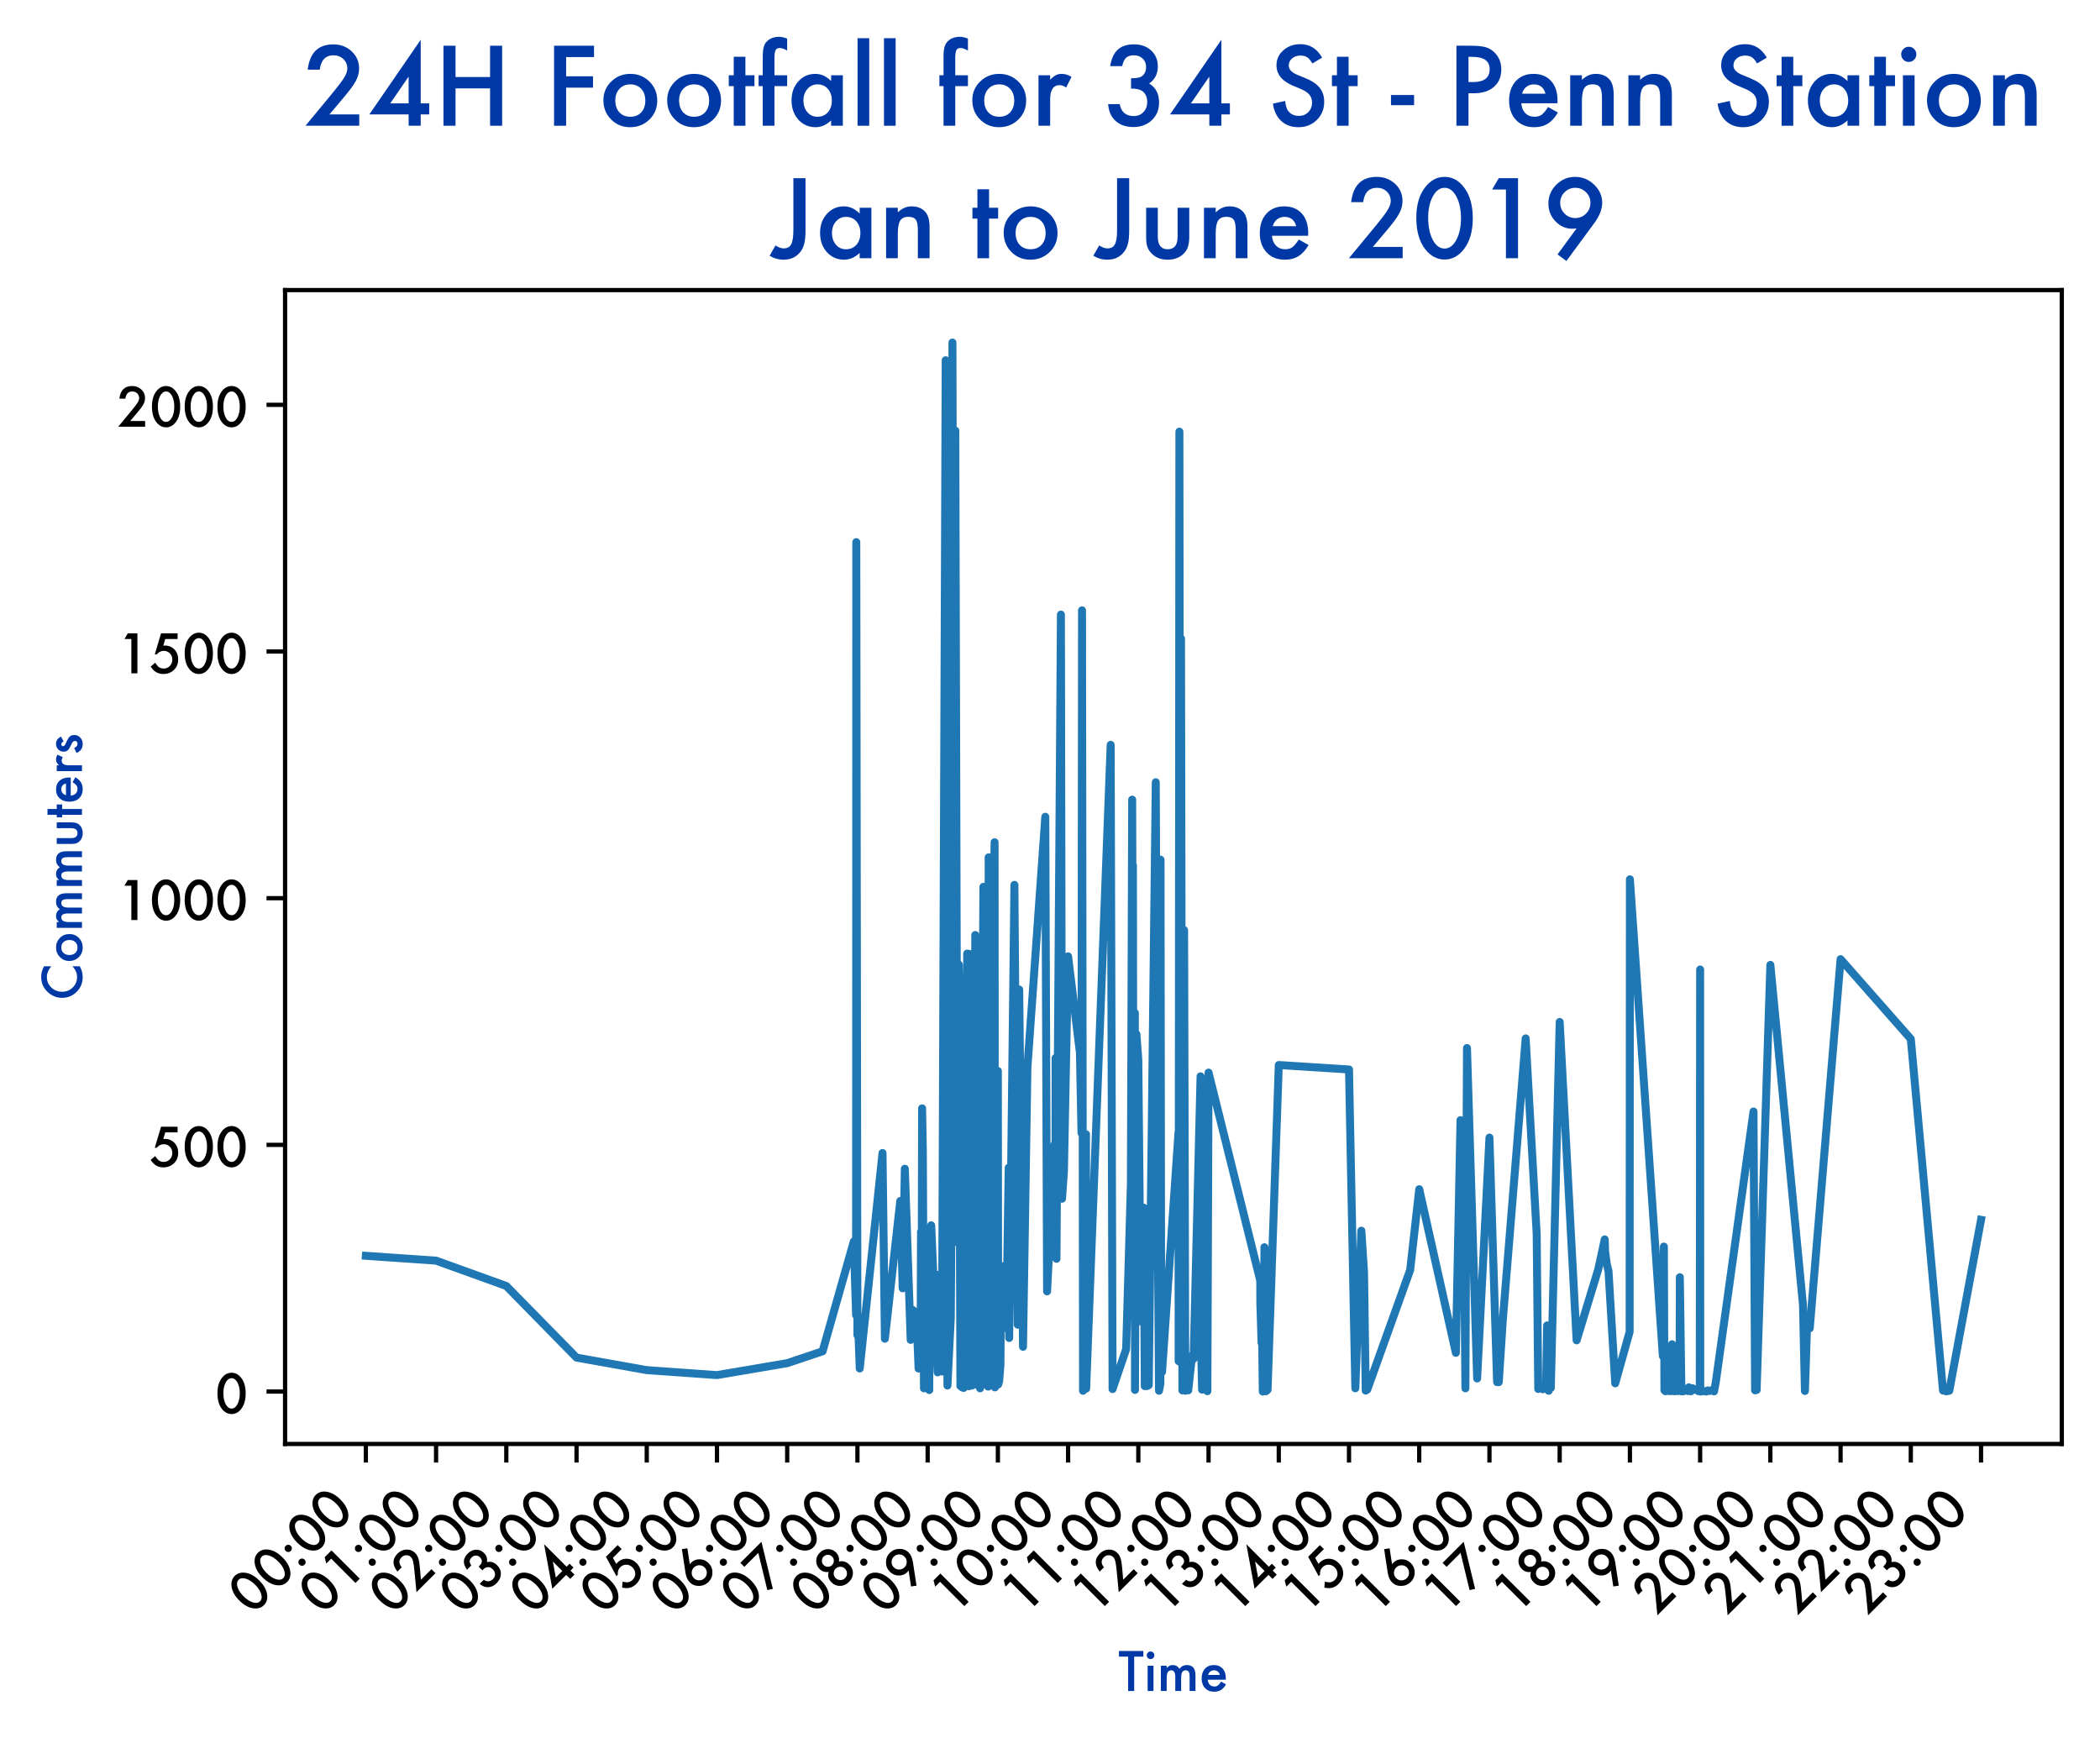 <?xml version="1.0" encoding="utf-8" standalone="no"?>
<!DOCTYPE svg PUBLIC "-//W3C//DTD SVG 1.1//EN"
  "http://www.w3.org/Graphics/SVG/1.1/DTD/svg11.dtd">
<!-- Created with matplotlib (https://matplotlib.org/) -->
<svg height="328.435pt" version="1.1" viewBox="0 0 395.722 328.435" width="395.722pt" xmlns="http://www.w3.org/2000/svg" xmlns:xlink="http://www.w3.org/1999/xlink">
 <defs>
  <style type="text/css">
*{stroke-linecap:butt;stroke-linejoin:round;}
  </style>
 </defs>
 <g id="figure_1">
  <g id="patch_1">
   <path d="M 0 328.435 
L 395.722 328.435 
L 395.722 0 
L 0 0 
z
" style="fill:#ffffff;"/>
  </g>
  <g id="axes_1">
   <g id="patch_2">
    <path d="M 53.722 272.101 
L 388.522 272.101 
L 388.522 54.661 
L 53.722 54.661 
z
" style="fill:#ffffff;"/>
   </g>
   <g id="matplotlib.axis_1">
    <g id="xtick_1">
     <g id="line2d_1">
      <defs>
       <path d="M 0 0 
L 0 3.5 
" id="m7b4df4491d" style="stroke:#000000;stroke-width:0.8;"/>
      </defs>
      <g>
       <use style="stroke:#000000;stroke-width:0.8;" x="68.94" xlink:href="#m7b4df4491d" y="272.101"/>
      </g>
     </g>
     <g id="text_1">
      <!-- 00:00 -->
      <defs>
       <path d="M 4.25 38.188 
Q 4.25 56.203 12.641 66.938 
Q 20.172 76.656 30.859 76.656 
Q 41.547 76.656 49.078 66.938 
Q 57.469 56.203 57.469 37.703 
Q 57.469 19.234 49.078 8.5 
Q 41.547 -1.219 30.906 -1.219 
Q 20.266 -1.219 12.641 8.5 
Q 4.25 19.234 4.25 38.188 
z
M 15.438 38.141 
Q 15.438 25.594 19.781 17.281 
Q 24.125 9.125 30.859 9.125 
Q 37.547 9.125 41.938 17.281 
Q 46.344 25.391 46.344 37.75 
Q 46.344 50.094 41.938 58.25 
Q 37.547 66.359 30.859 66.359 
Q 24.219 66.359 19.828 58.25 
Q 15.438 50.203 15.438 38.141 
z
" id="Futura-Medium-48"/>
       <path d="M 8.641 5.469 
Q 8.641 8.203 10.641 10.203 
Q 12.641 12.203 15.438 12.203 
Q 18.219 12.203 20.219 10.203 
Q 22.219 8.203 22.219 5.422 
Q 22.219 2.594 20.219 0.594 
Q 18.266 -1.375 15.438 -1.375 
Q 12.547 -1.375 10.594 0.578 
Q 8.641 2.547 8.641 5.469 
z
M 8.641 42.188 
Q 8.641 44.875 10.641 46.875 
Q 12.641 48.875 15.438 48.875 
Q 18.219 48.875 20.219 46.875 
Q 22.219 44.875 22.219 42.094 
Q 22.219 39.266 20.219 37.25 
Q 18.266 35.297 15.438 35.297 
Q 12.594 35.297 10.594 37.312 
Q 8.641 39.266 8.641 42.188 
z
" id="Futura-Medium-58"/>
      </defs>
      <g transform="translate(47.472 304.571)rotate(-45)scale(0.1 -0.1)">
       <use xlink:href="#Futura-Medium-48"/>
       <use x="61.719" xlink:href="#Futura-Medium-48"/>
       <use x="123.438" xlink:href="#Futura-Medium-58"/>
       <use x="154.297" xlink:href="#Futura-Medium-48"/>
       <use x="216.016" xlink:href="#Futura-Medium-48"/>
      </g>
     </g>
    </g>
    <g id="xtick_2">
     <g id="line2d_2">
      <g>
       <use style="stroke:#000000;stroke-width:0.8;" x="82.173" xlink:href="#m7b4df4491d" y="272.101"/>
      </g>
     </g>
     <g id="text_2">
      <!-- 01:00 -->
      <defs>
       <path d="M 27.094 64.75 
L 14.062 64.75 
L 20.312 75.391 
L 38.484 75.391 
L 38.484 0 
L 27.094 0 
z
" id="Futura-Medium-49"/>
      </defs>
      <g transform="translate(60.713 304.564)rotate(-45)scale(0.1 -0.1)">
       <use xlink:href="#Futura-Medium-48"/>
       <use x="61.609" xlink:href="#Futura-Medium-49"/>
       <use x="123.328" xlink:href="#Futura-Medium-58"/>
       <use x="154.188" xlink:href="#Futura-Medium-48"/>
       <use x="215.906" xlink:href="#Futura-Medium-48"/>
      </g>
     </g>
    </g>
    <g id="xtick_3">
     <g id="line2d_3">
      <g>
       <use style="stroke:#000000;stroke-width:0.8;" x="95.406" xlink:href="#m7b4df4491d" y="272.101"/>
      </g>
     </g>
     <g id="text_3">
      <!-- 02:00 -->
      <defs>
       <path d="M 25.047 10.688 
L 53.125 10.688 
L 53.125 0 
L 2.484 0 
L 28.656 31.688 
Q 32.516 36.422 35.125 39.891 
Q 37.75 43.359 39.109 45.703 
Q 41.891 50.297 41.891 53.953 
Q 41.891 59.234 38.172 62.797 
Q 34.469 66.359 29 66.359 
Q 17.578 66.359 15.922 52.828 
L 4.594 52.828 
Q 7.328 76.656 28.656 76.656 
Q 38.969 76.656 45.953 70.125 
Q 52.984 63.578 52.984 53.906 
Q 52.984 47.75 49.703 41.844 
Q 48.047 38.766 44.844 34.547 
Q 41.656 30.328 36.766 24.562 
z
" id="Futura-Medium-50"/>
      </defs>
      <g transform="translate(73.938 304.571)rotate(-45)scale(0.1 -0.1)">
       <use xlink:href="#Futura-Medium-48"/>
       <use x="61.719" xlink:href="#Futura-Medium-50"/>
       <use x="123.438" xlink:href="#Futura-Medium-58"/>
       <use x="154.297" xlink:href="#Futura-Medium-48"/>
       <use x="216.016" xlink:href="#Futura-Medium-48"/>
      </g>
     </g>
    </g>
    <g id="xtick_4">
     <g id="line2d_4">
      <g>
       <use style="stroke:#000000;stroke-width:0.8;" x="108.64" xlink:href="#m7b4df4491d" y="272.101"/>
      </g>
     </g>
     <g id="text_4">
      <!-- 03:00 -->
      <defs>
       <path d="M 25.875 35.016 
L 25.875 44.734 
Q 33.109 44.734 35.594 46.344 
Q 40.047 49.172 40.047 55.422 
Q 40.047 60.25 36.812 63.281 
Q 33.641 66.359 28.562 66.359 
Q 23.828 66.359 21.234 64.062 
Q 18.75 61.719 17.531 56.156 
L 6.203 56.156 
Q 7.953 66.797 13.422 71.75 
Q 18.891 76.703 28.719 76.703 
Q 38.625 76.703 44.875 70.844 
Q 51.125 65.047 51.125 55.859 
Q 51.125 45.516 42.922 39.75 
Q 52.297 34.234 52.297 21.828 
Q 52.297 11.672 45.453 5.219 
Q 38.625 -1.219 27.938 -1.219 
Q 14.312 -1.219 7.719 8.797 
Q 4.984 12.984 4.25 20.406 
L 15.234 20.406 
Q 16.109 14.938 19.5 12.031 
Q 22.906 9.125 28.375 9.125 
Q 33.891 9.125 37.5 12.797 
Q 41.109 16.547 41.109 22.312 
Q 41.109 29.938 35.688 33.156 
Q 32.516 35.016 25.875 35.016 
z
" id="Futura-Medium-51"/>
      </defs>
      <g transform="translate(87.171 304.571)rotate(-45)scale(0.1 -0.1)">
       <use xlink:href="#Futura-Medium-48"/>
       <use x="61.719" xlink:href="#Futura-Medium-51"/>
       <use x="123.438" xlink:href="#Futura-Medium-58"/>
       <use x="154.297" xlink:href="#Futura-Medium-48"/>
       <use x="216.016" xlink:href="#Futura-Medium-48"/>
      </g>
     </g>
    </g>
    <g id="xtick_5">
     <g id="line2d_5">
      <g>
       <use style="stroke:#000000;stroke-width:0.8;" x="121.873" xlink:href="#m7b4df4491d" y="272.101"/>
      </g>
     </g>
     <g id="text_5">
      <!-- 04:00 -->
      <defs>
       <path d="M 49.312 21.047 
L 57.328 21.047 
L 57.328 10.688 
L 49.312 10.688 
L 49.312 0 
L 37.938 0 
L 37.938 10.688 
L 0.922 10.688 
L 49.312 81 
z
M 37.938 21.047 
L 37.938 46.297 
L 20.562 21.047 
z
" id="Futura-Medium-52"/>
      </defs>
      <g transform="translate(100.406 304.57)rotate(-45)scale(0.1 -0.1)">
       <use xlink:href="#Futura-Medium-48"/>
       <use x="61.703" xlink:href="#Futura-Medium-52"/>
       <use x="123.422" xlink:href="#Futura-Medium-58"/>
       <use x="154.281" xlink:href="#Futura-Medium-48"/>
       <use x="216" xlink:href="#Futura-Medium-48"/>
      </g>
     </g>
    </g>
    <g id="xtick_6">
     <g id="line2d_6">
      <g>
       <use style="stroke:#000000;stroke-width:0.8;" x="135.106" xlink:href="#m7b4df4491d" y="272.101"/>
      </g>
     </g>
     <g id="text_6">
      <!-- 05:00 -->
      <defs>
       <path d="M 52.594 64.75 
L 29.344 64.75 
L 25.641 52.25 
Q 26.469 52.344 27.219 52.391 
Q 27.984 52.438 28.609 52.438 
Q 39.594 52.438 46.625 45.016 
Q 53.719 37.641 53.719 26.125 
Q 53.719 14.203 45.703 6.484 
Q 37.703 -1.219 25.531 -1.219 
Q 10.547 -1.219 1.906 12.844 
L 10.5 20.125 
Q 14.062 14.062 17.672 11.578 
Q 21.297 9.125 26.516 9.125 
Q 33.344 9.125 37.984 13.922 
Q 42.625 18.844 42.625 25.875 
Q 42.625 33.109 38.031 37.703 
Q 33.453 42.438 26.562 42.438 
Q 18.891 42.438 13.328 35.75 
L 9.578 35.75 
L 21.438 75.391 
L 52.594 75.391 
z
" id="Futura-Medium-53"/>
      </defs>
      <g transform="translate(113.638 304.571)rotate(-45)scale(0.1 -0.1)">
       <use xlink:href="#Futura-Medium-48"/>
       <use x="61.719" xlink:href="#Futura-Medium-53"/>
       <use x="123.438" xlink:href="#Futura-Medium-58"/>
       <use x="154.297" xlink:href="#Futura-Medium-48"/>
       <use x="216.016" xlink:href="#Futura-Medium-48"/>
      </g>
     </g>
    </g>
    <g id="xtick_7">
     <g id="line2d_7">
      <g>
       <use style="stroke:#000000;stroke-width:0.8;" x="148.339" xlink:href="#m7b4df4491d" y="272.101"/>
      </g>
     </g>
     <g id="text_7">
      <!-- 06:00 -->
      <defs>
       <path d="M 39.266 78.031 
L 47.609 71.781 
L 29.594 47.266 
Q 31.062 47.469 32.078 47.562 
Q 33.109 47.656 33.688 47.656 
Q 42.875 47.656 49.562 40.625 
Q 56.203 33.688 56.203 23.922 
Q 56.203 13.578 48.781 6.156 
Q 41.406 -1.219 31.062 -1.219 
Q 20.797 -1.219 13.094 6.062 
Q 5.516 13.328 5.516 23.297 
Q 5.516 32.234 12.891 42.234 
z
M 45.125 23.188 
Q 45.125 29.203 40.969 33.344 
Q 36.766 37.547 30.859 37.547 
Q 24.906 37.547 20.75 33.391 
Q 16.609 29.25 16.609 23.344 
Q 16.609 17.438 20.75 13.281 
Q 24.906 9.125 30.906 9.125 
Q 36.766 9.125 40.922 13.281 
Q 45.125 17.484 45.125 23.188 
z
" id="Futura-Medium-54"/>
      </defs>
      <g transform="translate(126.871 304.571)rotate(-45)scale(0.1 -0.1)">
       <use xlink:href="#Futura-Medium-48"/>
       <use x="61.719" xlink:href="#Futura-Medium-54"/>
       <use x="123.438" xlink:href="#Futura-Medium-58"/>
       <use x="154.297" xlink:href="#Futura-Medium-48"/>
       <use x="216.016" xlink:href="#Futura-Medium-48"/>
      </g>
     </g>
    </g>
    <g id="xtick_8">
     <g id="line2d_8">
      <g>
       <use style="stroke:#000000;stroke-width:0.8;" x="161.572" xlink:href="#m7b4df4491d" y="272.101"/>
      </g>
     </g>
     <g id="text_8">
      <!-- 07:00 -->
      <defs>
       <path d="M 42.391 64.75 
L 5.172 64.75 
L 5.172 75.391 
L 61.375 75.391 
L 13.812 -2.594 
L 4.781 3.125 
z
" id="Futura-Medium-55"/>
      </defs>
      <g transform="translate(140.116 304.559)rotate(-45)scale(0.1 -0.1)">
       <use xlink:href="#Futura-Medium-48"/>
       <use x="61.672" xlink:href="#Futura-Medium-55"/>
       <use x="123.266" xlink:href="#Futura-Medium-58"/>
       <use x="154.125" xlink:href="#Futura-Medium-48"/>
       <use x="215.844" xlink:href="#Futura-Medium-48"/>
      </g>
     </g>
    </g>
    <g id="xtick_9">
     <g id="line2d_9">
      <g>
       <use style="stroke:#000000;stroke-width:0.8;" x="174.806" xlink:href="#m7b4df4491d" y="272.101"/>
      </g>
     </g>
     <g id="text_9">
      <!-- 08:00 -->
      <defs>
       <path d="M 17.391 39.203 
Q 9.078 45.062 9.078 55.172 
Q 9.078 64.359 15.375 70.516 
Q 21.734 76.656 31.156 76.656 
Q 40.531 76.656 46.781 70.516 
Q 53.031 64.406 53.031 55.125 
Q 53.031 45.406 44.781 39.266 
Q 49.312 36.812 51.906 32.125 
Q 54.547 27.438 54.547 21.578 
Q 54.547 11.578 48 5.172 
Q 41.453 -1.219 31.25 -1.219 
Q 20.797 -1.219 14.016 5.219 
Q 7.172 11.672 7.172 21.438 
Q 7.172 34.125 17.391 39.203 
z
M 19.781 55.219 
Q 19.781 50.391 23.047 47.125 
Q 26.375 43.797 31.062 43.797 
Q 35.688 43.797 39 47.109 
Q 42.328 50.438 42.328 55.078 
Q 42.328 59.719 39 63.031 
Q 35.688 66.359 31.062 66.359 
Q 26.422 66.359 23.094 63.031 
Q 19.781 59.719 19.781 55.219 
z
M 18.359 21.828 
Q 18.359 16.609 21.969 12.844 
Q 25.641 9.125 30.859 9.125 
Q 36.031 9.125 39.703 12.797 
Q 43.359 16.5 43.359 21.688 
Q 43.359 26.906 39.688 30.562 
Q 36.031 34.234 30.859 34.234 
Q 25.734 34.234 22.016 30.562 
Q 18.359 26.906 18.359 21.828 
z
" id="Futura-Medium-56"/>
      </defs>
      <g transform="translate(153.337 304.571)rotate(-45)scale(0.1 -0.1)">
       <use xlink:href="#Futura-Medium-48"/>
       <use x="61.719" xlink:href="#Futura-Medium-56"/>
       <use x="123.438" xlink:href="#Futura-Medium-58"/>
       <use x="154.297" xlink:href="#Futura-Medium-48"/>
       <use x="216.016" xlink:href="#Futura-Medium-48"/>
      </g>
     </g>
    </g>
    <g id="xtick_10">
     <g id="line2d_10">
      <g>
       <use style="stroke:#000000;stroke-width:0.8;" x="188.039" xlink:href="#m7b4df4491d" y="272.101"/>
      </g>
     </g>
     <g id="text_10">
      <!-- 09:00 -->
      <defs>
       <path d="M 22.469 -2.594 
L 14.109 3.609 
L 32.125 28.172 
Q 30.672 27.984 29.641 27.875 
Q 28.609 27.781 27.984 27.781 
Q 18.844 27.781 12.156 34.766 
Q 5.516 41.703 5.516 51.469 
Q 5.516 61.859 12.891 69.234 
Q 20.312 76.656 30.672 76.656 
Q 40.969 76.656 48.578 69.344 
Q 56.203 62.062 56.203 52.156 
Q 56.203 43.359 48.781 33.156 
z
M 16.609 52.297 
Q 16.609 46.188 20.75 42.047 
Q 24.953 37.844 30.859 37.844 
Q 36.766 37.844 40.922 42 
Q 45.125 46.188 45.125 52.094 
Q 45.125 58.016 40.922 62.203 
Q 36.766 66.359 30.812 66.359 
Q 24.953 66.359 20.797 62.203 
Q 16.609 58.016 16.609 52.297 
z
" id="Futura-Medium-57"/>
      </defs>
      <g transform="translate(166.57 304.571)rotate(-45)scale(0.1 -0.1)">
       <use xlink:href="#Futura-Medium-48"/>
       <use x="61.719" xlink:href="#Futura-Medium-57"/>
       <use x="123.438" xlink:href="#Futura-Medium-58"/>
       <use x="154.297" xlink:href="#Futura-Medium-48"/>
       <use x="216.016" xlink:href="#Futura-Medium-48"/>
      </g>
     </g>
    </g>
    <g id="xtick_11">
     <g id="line2d_11">
      <g>
       <use style="stroke:#000000;stroke-width:0.8;" x="201.272" xlink:href="#m7b4df4491d" y="272.101"/>
      </g>
     </g>
     <g id="text_11">
      <!-- 10:00 -->
      <g transform="translate(179.81 304.565)rotate(-45)scale(0.1 -0.1)">
       <use xlink:href="#Futura-Medium-49"/>
       <use x="61.625" xlink:href="#Futura-Medium-48"/>
       <use x="123.344" xlink:href="#Futura-Medium-58"/>
       <use x="154.203" xlink:href="#Futura-Medium-48"/>
       <use x="215.922" xlink:href="#Futura-Medium-48"/>
      </g>
     </g>
    </g>
    <g id="xtick_12">
     <g id="line2d_12">
      <g>
       <use style="stroke:#000000;stroke-width:0.8;" x="214.505" xlink:href="#m7b4df4491d" y="272.101"/>
      </g>
     </g>
     <g id="text_12">
      <!-- 11:00 -->
      <g transform="translate(193.052 304.556)rotate(-45)scale(0.1 -0.1)">
       <use xlink:href="#Futura-Medium-49"/>
       <use x="61.5" xlink:href="#Futura-Medium-49"/>
       <use x="123.219" xlink:href="#Futura-Medium-58"/>
       <use x="154.078" xlink:href="#Futura-Medium-48"/>
       <use x="215.797" xlink:href="#Futura-Medium-48"/>
      </g>
     </g>
    </g>
    <g id="xtick_13">
     <g id="line2d_13">
      <g>
       <use style="stroke:#000000;stroke-width:0.8;" x="227.738" xlink:href="#m7b4df4491d" y="272.101"/>
      </g>
     </g>
     <g id="text_13">
      <!-- 12:00 -->
      <g transform="translate(206.278 304.564)rotate(-45)scale(0.1 -0.1)">
       <use xlink:href="#Futura-Medium-49"/>
       <use x="61.609" xlink:href="#Futura-Medium-50"/>
       <use x="123.328" xlink:href="#Futura-Medium-58"/>
       <use x="154.188" xlink:href="#Futura-Medium-48"/>
       <use x="215.906" xlink:href="#Futura-Medium-48"/>
      </g>
     </g>
    </g>
    <g id="xtick_14">
     <g id="line2d_14">
      <g>
       <use style="stroke:#000000;stroke-width:0.8;" x="240.972" xlink:href="#m7b4df4491d" y="272.101"/>
      </g>
     </g>
     <g id="text_14">
      <!-- 13:00 -->
      <g transform="translate(219.511 304.564)rotate(-45)scale(0.1 -0.1)">
       <use xlink:href="#Futura-Medium-49"/>
       <use x="61.609" xlink:href="#Futura-Medium-51"/>
       <use x="123.328" xlink:href="#Futura-Medium-58"/>
       <use x="154.188" xlink:href="#Futura-Medium-48"/>
       <use x="215.906" xlink:href="#Futura-Medium-48"/>
      </g>
     </g>
    </g>
    <g id="xtick_15">
     <g id="line2d_15">
      <g>
       <use style="stroke:#000000;stroke-width:0.8;" x="254.205" xlink:href="#m7b4df4491d" y="272.101"/>
      </g>
     </g>
     <g id="text_15">
      <!-- 14:00 -->
      <g transform="translate(232.744 304.564)rotate(-45)scale(0.1 -0.1)">
       <use xlink:href="#Futura-Medium-49"/>
       <use x="61.609" xlink:href="#Futura-Medium-52"/>
       <use x="123.328" xlink:href="#Futura-Medium-58"/>
       <use x="154.188" xlink:href="#Futura-Medium-48"/>
       <use x="215.906" xlink:href="#Futura-Medium-48"/>
      </g>
     </g>
    </g>
    <g id="xtick_16">
     <g id="line2d_16">
      <g>
       <use style="stroke:#000000;stroke-width:0.8;" x="267.438" xlink:href="#m7b4df4491d" y="272.101"/>
      </g>
     </g>
     <g id="text_16">
      <!-- 15:00 -->
      <g transform="translate(245.977 304.564)rotate(-45)scale(0.1 -0.1)">
       <use xlink:href="#Futura-Medium-49"/>
       <use x="61.609" xlink:href="#Futura-Medium-53"/>
       <use x="123.328" xlink:href="#Futura-Medium-58"/>
       <use x="154.188" xlink:href="#Futura-Medium-48"/>
       <use x="215.906" xlink:href="#Futura-Medium-48"/>
      </g>
     </g>
    </g>
    <g id="xtick_17">
     <g id="line2d_17">
      <g>
       <use style="stroke:#000000;stroke-width:0.8;" x="280.671" xlink:href="#m7b4df4491d" y="272.101"/>
      </g>
     </g>
     <g id="text_17">
      <!-- 16:00 -->
      <g transform="translate(259.212 304.563)rotate(-45)scale(0.1 -0.1)">
       <use xlink:href="#Futura-Medium-49"/>
       <use x="61.594" xlink:href="#Futura-Medium-54"/>
       <use x="123.312" xlink:href="#Futura-Medium-58"/>
       <use x="154.172" xlink:href="#Futura-Medium-48"/>
       <use x="215.891" xlink:href="#Futura-Medium-48"/>
      </g>
     </g>
    </g>
    <g id="xtick_18">
     <g id="line2d_18">
      <g>
       <use style="stroke:#000000;stroke-width:0.8;" x="293.904" xlink:href="#m7b4df4491d" y="272.101"/>
      </g>
     </g>
     <g id="text_18">
      <!-- 17:00 -->
      <g transform="translate(272.455 304.553)rotate(-45)scale(0.1 -0.1)">
       <use xlink:href="#Futura-Medium-49"/>
       <use x="61.578" xlink:href="#Futura-Medium-55"/>
       <use x="123.172" xlink:href="#Futura-Medium-58"/>
       <use x="154.031" xlink:href="#Futura-Medium-48"/>
       <use x="215.75" xlink:href="#Futura-Medium-48"/>
      </g>
     </g>
    </g>
    <g id="xtick_19">
     <g id="line2d_19">
      <g>
       <use style="stroke:#000000;stroke-width:0.8;" x="307.138" xlink:href="#m7b4df4491d" y="272.101"/>
      </g>
     </g>
     <g id="text_19">
      <!-- 18:00 -->
      <g transform="translate(285.677 304.564)rotate(-45)scale(0.1 -0.1)">
       <use xlink:href="#Futura-Medium-49"/>
       <use x="61.609" xlink:href="#Futura-Medium-56"/>
       <use x="123.328" xlink:href="#Futura-Medium-58"/>
       <use x="154.188" xlink:href="#Futura-Medium-48"/>
       <use x="215.906" xlink:href="#Futura-Medium-48"/>
      </g>
     </g>
    </g>
    <g id="xtick_20">
     <g id="line2d_20">
      <g>
       <use style="stroke:#000000;stroke-width:0.8;" x="320.371" xlink:href="#m7b4df4491d" y="272.101"/>
      </g>
     </g>
     <g id="text_20">
      <!-- 19:00 -->
      <g transform="translate(298.911 304.563)rotate(-45)scale(0.1 -0.1)">
       <use xlink:href="#Futura-Medium-49"/>
       <use x="61.594" xlink:href="#Futura-Medium-57"/>
       <use x="123.312" xlink:href="#Futura-Medium-58"/>
       <use x="154.172" xlink:href="#Futura-Medium-48"/>
       <use x="215.891" xlink:href="#Futura-Medium-48"/>
      </g>
     </g>
    </g>
    <g id="xtick_21">
     <g id="line2d_21">
      <g>
       <use style="stroke:#000000;stroke-width:0.8;" x="333.604" xlink:href="#m7b4df4491d" y="272.101"/>
      </g>
     </g>
     <g id="text_21">
      <!-- 20:00 -->
      <g transform="translate(312.136 304.571)rotate(-45)scale(0.1 -0.1)">
       <use xlink:href="#Futura-Medium-50"/>
       <use x="61.719" xlink:href="#Futura-Medium-48"/>
       <use x="123.438" xlink:href="#Futura-Medium-58"/>
       <use x="154.297" xlink:href="#Futura-Medium-48"/>
       <use x="216.016" xlink:href="#Futura-Medium-48"/>
      </g>
     </g>
    </g>
    <g id="xtick_22">
     <g id="line2d_22">
      <g>
       <use style="stroke:#000000;stroke-width:0.8;" x="346.837" xlink:href="#m7b4df4491d" y="272.101"/>
      </g>
     </g>
     <g id="text_22">
      <!-- 21:00 -->
      <g transform="translate(325.378 304.563)rotate(-45)scale(0.1 -0.1)">
       <use xlink:href="#Futura-Medium-50"/>
       <use x="61.594" xlink:href="#Futura-Medium-49"/>
       <use x="123.312" xlink:href="#Futura-Medium-58"/>
       <use x="154.172" xlink:href="#Futura-Medium-48"/>
       <use x="215.891" xlink:href="#Futura-Medium-48"/>
      </g>
     </g>
    </g>
    <g id="xtick_23">
     <g id="line2d_23">
      <g>
       <use style="stroke:#000000;stroke-width:0.8;" x="360.07" xlink:href="#m7b4df4491d" y="272.101"/>
      </g>
     </g>
     <g id="text_23">
      <!-- 22:00 -->
      <g transform="translate(338.602 304.571)rotate(-45)scale(0.1 -0.1)">
       <use xlink:href="#Futura-Medium-50"/>
       <use x="61.719" xlink:href="#Futura-Medium-50"/>
       <use x="123.438" xlink:href="#Futura-Medium-58"/>
       <use x="154.297" xlink:href="#Futura-Medium-48"/>
       <use x="216.016" xlink:href="#Futura-Medium-48"/>
      </g>
     </g>
    </g>
    <g id="xtick_24">
     <g id="line2d_24">
      <g>
       <use style="stroke:#000000;stroke-width:0.8;" x="373.304" xlink:href="#m7b4df4491d" y="272.101"/>
      </g>
     </g>
     <g id="text_24">
      <!-- 23:00 -->
      <g transform="translate(351.835 304.571)rotate(-45)scale(0.1 -0.1)">
       <use xlink:href="#Futura-Medium-50"/>
       <use x="61.719" xlink:href="#Futura-Medium-51"/>
       <use x="123.438" xlink:href="#Futura-Medium-58"/>
       <use x="154.297" xlink:href="#Futura-Medium-48"/>
       <use x="216.016" xlink:href="#Futura-Medium-48"/>
      </g>
     </g>
    </g>
    <g id="text_25">
     <!-- Time -->
     <defs>
      <path d="M 29.828 64.703 
L 29.828 0 
L 18.453 0 
L 18.453 64.703 
L 1.125 64.703 
L 1.125 75.391 
L 47.125 75.391 
L 47.125 64.703 
z
" id="Futura-Medium-84"/>
      <path d="M 17.922 47.562 
L 17.922 0 
L 6.938 0 
L 6.938 47.562 
z
M 5.281 67.328 
Q 5.281 70.219 7.375 72.312 
Q 9.469 74.422 12.406 74.422 
Q 15.375 74.422 17.484 72.312 
Q 19.578 70.266 19.578 67.281 
Q 19.578 64.312 17.484 62.203 
Q 15.438 60.109 12.453 60.109 
Q 9.469 60.109 7.375 62.203 
Q 5.281 64.312 5.281 67.328 
z
" id="Futura-Medium-105"/>
      <path d="M 6.938 47.562 
L 17.922 47.562 
L 17.922 43.172 
Q 21.094 46.484 23.344 47.656 
Q 25.734 48.875 29.344 48.875 
Q 37.406 48.875 42.094 41.844 
Q 47.266 48.875 56.109 48.875 
Q 72.172 48.875 72.172 29.391 
L 72.172 0 
L 61.141 0 
L 61.141 26.422 
Q 61.141 33.25 59.469 36.078 
Q 57.766 38.969 53.859 38.969 
Q 49.312 38.969 47.234 35.547 
Q 45.172 32.125 45.172 24.562 
L 45.172 0 
L 34.125 0 
L 34.125 26.266 
Q 34.125 38.969 26.812 38.969 
Q 22.172 38.969 20.047 35.5 
Q 17.922 32.031 17.922 24.562 
L 17.922 0 
L 6.938 0 
z
" id="Futura-Medium-109"/>
      <path d="M 50.25 21.188 
L 16.156 21.188 
Q 16.609 15.328 19.969 11.859 
Q 23.344 8.453 28.609 8.453 
Q 32.719 8.453 35.406 10.406 
Q 38.031 12.359 41.406 17.625 
L 50.688 12.453 
Q 48.531 8.797 46.141 6.172 
Q 43.75 3.562 41.016 1.875 
Q 38.281 0.203 35.109 -0.578 
Q 31.938 -1.375 28.219 -1.375 
Q 17.578 -1.375 11.141 5.469 
Q 4.688 12.359 4.688 23.734 
Q 4.688 35.016 10.938 42 
Q 17.234 48.875 27.641 48.875 
Q 38.141 48.875 44.234 42.188 
Q 50.297 35.547 50.297 23.781 
z
M 38.969 30.172 
Q 36.672 38.969 27.875 38.969 
Q 25.875 38.969 24.109 38.359 
Q 22.359 37.75 20.922 36.594 
Q 19.484 35.453 18.453 33.844 
Q 17.438 32.234 16.891 30.172 
z
" id="Futura-Medium-101"/>
     </defs>
     <g style="fill:#0039a6;" transform="translate(210.741 318.648)scale(0.1 -0.1)">
      <use xlink:href="#Futura-Medium-84"/>
      <use x="48.258" xlink:href="#Futura-Medium-105"/>
      <use x="73.16" xlink:href="#Futura-Medium-109"/>
      <use x="152.262" xlink:href="#Futura-Medium-101"/>
     </g>
    </g>
   </g>
   <g id="matplotlib.axis_2">
    <g id="ytick_1">
     <g id="line2d_25">
      <defs>
       <path d="M 0 0 
L -3.5 0 
" id="m068aa9c3b9" style="stroke:#000000;stroke-width:0.8;"/>
      </defs>
      <g>
       <use style="stroke:#000000;stroke-width:0.8;" x="53.722" xlink:href="#m068aa9c3b9" y="262.218"/>
      </g>
     </g>
     <g id="text_26">
      <!-- 0 -->
      <g transform="translate(40.55 266.341)scale(0.1 -0.1)">
       <use xlink:href="#Futura-Medium-48"/>
      </g>
     </g>
    </g>
    <g id="ytick_2">
     <g id="line2d_26">
      <g>
       <use style="stroke:#000000;stroke-width:0.8;" x="53.722" xlink:href="#m068aa9c3b9" y="215.734"/>
      </g>
     </g>
     <g id="text_27">
      <!-- 500 -->
      <g transform="translate(28.206 219.857)scale(0.1 -0.1)">
       <use xlink:href="#Futura-Medium-53"/>
       <use x="61.719" xlink:href="#Futura-Medium-48"/>
       <use x="123.438" xlink:href="#Futura-Medium-48"/>
      </g>
     </g>
    </g>
    <g id="ytick_3">
     <g id="line2d_27">
      <g>
       <use style="stroke:#000000;stroke-width:0.8;" x="53.722" xlink:href="#m068aa9c3b9" y="169.25"/>
      </g>
     </g>
     <g id="text_28">
      <!-- 1000 -->
      <g transform="translate(22.044 173.373)scale(0.1 -0.1)">
       <use xlink:href="#Futura-Medium-49"/>
       <use x="61.625" xlink:href="#Futura-Medium-48"/>
       <use x="123.344" xlink:href="#Futura-Medium-48"/>
       <use x="185.062" xlink:href="#Futura-Medium-48"/>
      </g>
     </g>
    </g>
    <g id="ytick_4">
     <g id="line2d_28">
      <g>
       <use style="stroke:#000000;stroke-width:0.8;" x="53.722" xlink:href="#m068aa9c3b9" y="122.766"/>
      </g>
     </g>
     <g id="text_29">
      <!-- 1500 -->
      <g transform="translate(22.045 126.889)scale(0.1 -0.1)">
       <use xlink:href="#Futura-Medium-49"/>
       <use x="61.609" xlink:href="#Futura-Medium-53"/>
       <use x="123.328" xlink:href="#Futura-Medium-48"/>
       <use x="185.047" xlink:href="#Futura-Medium-48"/>
      </g>
     </g>
    </g>
    <g id="ytick_5">
     <g id="line2d_29">
      <g>
       <use style="stroke:#000000;stroke-width:0.8;" x="53.722" xlink:href="#m068aa9c3b9" y="76.282"/>
      </g>
     </g>
     <g id="text_30">
      <!-- 2000 -->
      <g transform="translate(22.034 80.406)scale(0.1 -0.1)">
       <use xlink:href="#Futura-Medium-50"/>
       <use x="61.719" xlink:href="#Futura-Medium-48"/>
       <use x="123.438" xlink:href="#Futura-Medium-48"/>
       <use x="185.156" xlink:href="#Futura-Medium-48"/>
      </g>
     </g>
    </g>
    <g id="text_31">
     <!-- Commuters -->
     <defs>
      <path d="M 64.75 71.344 
L 64.75 57.859 
Q 54.891 66.109 44.344 66.109 
Q 32.719 66.109 24.75 57.766 
Q 16.75 49.469 16.75 37.453 
Q 16.75 25.594 24.75 17.438 
Q 32.766 9.281 44.391 9.281 
Q 50.391 9.281 54.594 11.234 
Q 56.938 12.203 59.453 13.859 
Q 61.969 15.531 64.75 17.875 
L 64.75 4.156 
Q 54.984 -1.375 44.234 -1.375 
Q 28.078 -1.375 16.656 9.906 
Q 5.281 21.297 5.281 37.359 
Q 5.281 51.766 14.797 63.031 
Q 26.516 76.859 45.125 76.859 
Q 55.281 76.859 64.75 71.344 
z
" id="Futura-Medium-67"/>
      <path d="M 4.688 24.125 
Q 4.688 34.422 12.062 41.641 
Q 19.438 48.875 30.031 48.875 
Q 40.672 48.875 48.094 41.609 
Q 55.422 34.328 55.422 23.734 
Q 55.422 13.031 48.047 5.812 
Q 40.625 -1.375 29.828 -1.375 
Q 19.141 -1.375 11.922 5.953 
Q 4.688 13.188 4.688 24.125 
z
M 15.922 23.922 
Q 15.922 16.797 19.734 12.641 
Q 23.641 8.453 30.031 8.453 
Q 36.469 8.453 40.328 12.594 
Q 44.188 16.75 44.188 23.688 
Q 44.188 30.609 40.328 34.766 
Q 36.422 38.969 30.031 38.969 
Q 23.734 38.969 19.828 34.766 
Q 15.922 30.562 15.922 23.922 
z
" id="Futura-Medium-111"/>
      <path d="M 17.922 47.562 
L 17.922 20.266 
Q 17.922 8.453 27.25 8.453 
Q 36.578 8.453 36.578 20.266 
L 36.578 47.562 
L 47.562 47.562 
L 47.562 20.016 
Q 47.562 14.312 46.141 10.156 
Q 44.781 6.453 41.406 3.469 
Q 35.844 -1.375 27.25 -1.375 
Q 18.703 -1.375 13.141 3.469 
Q 9.719 6.453 8.297 10.156 
Q 6.938 13.484 6.938 20.016 
L 6.938 47.562 
z
" id="Futura-Medium-117"/>
      <path d="M 18.266 37.312 
L 18.266 0 
L 7.281 0 
L 7.281 37.312 
L 2.594 37.312 
L 2.594 47.562 
L 7.281 47.562 
L 7.281 64.984 
L 18.266 64.984 
L 18.266 47.562 
L 26.812 47.562 
L 26.812 37.312 
z
" id="Futura-Medium-116"/>
      <path d="M 6.938 47.562 
L 17.922 47.562 
L 17.922 43.312 
Q 20.953 46.484 23.297 47.656 
Q 25.688 48.875 28.953 48.875 
Q 33.297 48.875 38.031 46.047 
L 33.016 35.984 
Q 29.891 38.234 26.906 38.234 
Q 17.922 38.234 17.922 24.656 
L 17.922 0 
L 6.938 0 
z
" id="Futura-Medium-114"/>
      <path d="M 34.578 39.453 
L 25.484 34.625 
Q 23.344 39.016 20.172 39.016 
Q 18.656 39.016 17.578 38.016 
Q 16.5 37.016 16.5 35.453 
Q 16.5 32.719 22.859 30.031 
Q 31.594 26.266 34.609 23.094 
Q 37.641 19.922 37.641 14.547 
Q 37.641 7.672 32.562 3.031 
Q 27.641 -1.375 20.656 -1.375 
Q 8.688 -1.375 3.719 10.297 
L 13.094 14.656 
Q 15.047 11.234 16.062 10.297 
Q 18.062 8.453 20.844 8.453 
Q 26.422 8.453 26.422 13.531 
Q 26.422 16.453 22.125 19 
Q 20.453 19.828 18.797 20.609 
Q 17.141 21.391 15.438 22.219 
Q 10.641 24.562 8.688 26.906 
Q 6.203 29.891 6.203 34.578 
Q 6.203 40.766 10.453 44.828 
Q 14.797 48.875 21 48.875 
Q 30.125 48.875 34.578 39.453 
z
" id="Futura-Medium-115"/>
     </defs>
     <g style="fill:#0039a6;" transform="translate(15.447 188.559)rotate(-90)scale(0.1 -0.1)">
      <use xlink:href="#Futura-Medium-67"/>
      <use x="70.068" xlink:href="#Futura-Medium-111"/>
      <use x="130.176" xlink:href="#Futura-Medium-109"/>
      <use x="209.277" xlink:href="#Futura-Medium-109"/>
      <use x="288.379" xlink:href="#Futura-Medium-117"/>
      <use x="342.871" xlink:href="#Futura-Medium-116"/>
      <use x="370.215" xlink:href="#Futura-Medium-101"/>
      <use x="425.537" xlink:href="#Futura-Medium-114"/>
      <use x="462.939" xlink:href="#Futura-Medium-115"/>
     </g>
    </g>
   </g>
   <g id="line2d_30">
    <path clip-path="url(#p26abaa7ec4)" d="M 68.94 236.643 
L 82.173 237.552 
L 95.406 242.328 
L 108.64 255.823 
L 121.873 258.184 
L 135.106 259.122 
L 148.339 256.875 
L 155.007 254.638 
L 160.892 233.924 
L 161.319 247.839 
L 161.359 102.158 
L 161.572 251.605 
L 161.679 248.998 
L 162.006 257.879 
L 166.303 217.268 
L 166.748 252.27 
L 169.645 226.315 
L 170.104 242.77 
L 170.505 220.238 
L 171.608 252.487 
L 171.99 246.841 
L 172.538 247.296 
L 172.769 249.667 
L 173.096 257.888 
L 173.501 246.785 
L 173.556 232.096 
L 173.655 252.084 
L 173.762 208.854 
L 173.901 216.902 
L 174.111 261.613 
L 174.199 261.154 
L 174.508 261.172 
L 174.806 238.017 
L 174.809 245.313 
L 174.945 243.717 
L 175.111 261.939 
L 175.125 247.188 
L 175.475 230.896 
L 176.68 258.61 
L 176.831 240.215 
L 177.191 256.068 
L 177.496 258.443 
L 178.206 67.882 
L 178.239 253.355 
L 178.254 193.543 
L 178.537 261.089 
L 179.165 248.374 
L 179.246 236.62 
L 179.478 64.545 
L 179.798 187.187 
L 180.018 81.15 
L 180.43 234.121 
L 180.683 181.766 
L 180.735 184.386 
L 180.977 261.189 
L 181.044 234.467 
L 181.301 234.653 
L 181.338 261.474 
L 181.555 253.851 
L 181.599 261.536 
L 181.658 260.095 
L 182.26 179.697 
L 182.338 231.771 
L 182.558 261.224 
L 182.591 251.526 
L 182.606 179.744 
L 182.863 229.601 
L 183.157 261.102 
L 183.532 226.797 
L 183.628 250.364 
L 183.779 176.193 
L 184.073 260.933 
L 184.385 229.632 
L 184.683 261.613 
L 185.315 167.112 
L 185.609 260.852 
L 185.918 222.97 
L 186.212 261.288 
L 186.3 161.557 
L 186.337 250.371 
L 186.921 217.221 
L 187.19 174.561 
L 187.421 158.715 
L 187.484 261.439 
L 188.039 201.809 
L 188.094 260.885 
L 188.293 260.203 
L 188.528 257.113 
L 188.612 238.531 
L 189.62 250.289 
L 190.079 220.047 
L 190.167 252.131 
L 191.156 166.74 
L 191.781 249.626 
L 192.06 186.47 
L 192.777 253.789 
L 193.608 201.121 
L 196.975 153.91 
L 197.313 243.345 
L 198.721 215.641 
L 198.897 228.687 
L 198.916 199.363 
L 199.081 237.209 
L 199.919 115.811 
L 200.125 225.888 
L 200.485 220.754 
L 201.272 180.213 
L 203.5 198.369 
L 203.794 213.487 
L 203.897 115.01 
L 204.088 262.078 
L 204.323 261.784 
L 204.643 213.735 
L 204.676 261.675 
L 209.293 140.354 
L 209.653 261.753 
L 212.208 254.241 
L 213.101 223.191 
L 213.347 150.682 
L 213.454 188.153 
L 213.491 163.08 
L 213.539 202.346 
L 213.612 217.938 
L 213.638 207.119 
L 213.855 190.865 
L 213.877 261.915 
L 214.152 194.878 
L 214.505 199.727 
L 214.976 249.016 
L 214.983 245.686 
L 215.516 227.58 
L 215.726 261.195 
L 216.159 261.182 
L 216.472 261.009 
L 217.792 147.402 
L 218.115 222.945 
L 218.402 262.072 
L 218.655 260.792 
L 218.692 161.998 
L 218.806 250.258 
L 218.975 258.545 
L 222.078 213.317 
L 222.1 256.493 
L 222.243 81.336 
L 222.482 256.733 
L 222.548 120.326 
L 222.813 262.008 
L 222.846 258.61 
L 223.1 257.111 
L 223.133 175.266 
L 223.36 262.072 
L 223.603 261.637 
L 223.912 261.992 
L 224.621 255.452 
L 224.926 256.055 
L 226.231 202.823 
L 226.283 251.79 
L 226.522 261.869 
L 226.86 214.959 
L 226.875 253.093 
L 227.194 251.774 
L 227.198 261.691 
L 227.518 262.156 
L 227.738 202.118 
L 237.48 241.323 
L 237.498 245.691 
L 237.73 253.076 
L 237.777 247.174 
L 237.957 262.218 
L 238.016 247.555 
L 238.222 245.809 
L 238.266 235.025 
L 238.527 262.171 
L 238.862 261.908 
L 240.972 200.691 
L 254.205 201.53 
L 255.396 261.613 
L 256.532 231.91 
L 257.039 239.719 
L 257.351 262.045 
L 257.649 261.846 
L 265.729 239.323 
L 267.438 224.094 
L 274.341 254.925 
L 275.216 211.079 
L 275.492 221.538 
L 275.786 221.058 
L 276.139 261.618 
L 276.437 197.489 
L 278.352 259.758 
L 280.671 214.367 
L 282.109 260.445 
L 282.127 260.436 
L 282.428 260.451 
L 283.182 248.843 
L 287.497 195.676 
L 289.571 232.494 
L 289.865 261.739 
L 290.162 261.168 
L 290.457 261.58 
L 290.754 261.793 
L 291.048 261.62 
L 291.346 261.288 
L 291.537 249.76 
L 291.644 261.514 
L 291.831 262.078 
L 291.938 261.461 
L 292.236 261.547 
L 293.904 192.58 
L 297.095 252.572 
L 301.164 239.215 
L 302.392 233.554 
L 302.462 235.79 
L 302.785 238.232 
L 303.105 239.517 
L 304.37 260.668 
L 307.086 250.969 
L 307.138 165.699 
L 313.346 255.549 
L 313.541 234.908 
L 313.64 261.97 
L 313.839 262.171 
L 313.942 261.914 
L 314.133 261.869 
L 314.232 262.032 
L 314.431 262.125 
L 314.53 261.914 
L 314.725 262.148 
L 314.828 261.796 
L 315.022 261.962 
L 315.078 253.306 
L 315.306 254.617 
L 315.317 262.148 
L 315.53 261.872 
L 315.614 262.171 
L 315.758 262.055 
L 315.912 262.101 
L 316.022 253.639 
L 316.21 262.125 
L 316.258 261.554 
L 316.493 261.66 
L 316.548 240.68 
L 316.842 262.176 
L 316.996 261.766 
L 317.14 262.187 
L 317.224 261.683 
L 317.438 262.011 
L 317.5 261.871 
L 317.732 262.037 
L 317.967 261.915 
L 318.029 262.135 
L 318.235 261.423 
L 318.323 261.866 
L 318.47 261.62 
L 318.621 262.176 
L 318.702 261.823 
L 318.919 261.815 
L 318.974 261.609 
L 319.209 261.899 
L 319.709 261.812 
L 320.011 262.142 
L 320.305 262.057 
L 320.371 182.697 
L 320.393 262.218 
L 320.415 262.218 
L 320.602 262.218 
L 320.904 262.101 
L 321.514 262.218 
L 321.808 262.008 
L 322.11 262.125 
L 322.701 261.915 
L 322.995 262.194 
L 323.326 260.425 
L 330.428 209.449 
L 330.726 261.994 
L 331.02 261.926 
L 333.604 181.823 
L 339.754 245.934 
L 340.118 262.117 
L 340.518 249.853 
L 341.029 250.309 
L 346.837 180.744 
L 360.07 195.78 
L 366.139 262.032 
L 366.437 262.016 
L 366.735 262.187 
L 367.327 262.063 
L 373.304 229.863 
L 373.304 229.863 
" style="fill:none;stroke:#1f77b4;stroke-linecap:square;stroke-width:1.5;"/>
   </g>
   <g id="patch_3">
    <path d="M 53.722 272.101 
L 53.722 54.661 
" style="fill:none;stroke:#000000;stroke-linecap:square;stroke-linejoin:miter;stroke-width:0.8;"/>
   </g>
   <g id="patch_4">
    <path d="M 388.522 272.101 
L 388.522 54.661 
" style="fill:none;stroke:#000000;stroke-linecap:square;stroke-linejoin:miter;stroke-width:0.8;"/>
   </g>
   <g id="patch_5">
    <path d="M 53.722 272.101 
L 388.522 272.101 
" style="fill:none;stroke:#000000;stroke-linecap:square;stroke-linejoin:miter;stroke-width:0.8;"/>
   </g>
   <g id="patch_6">
    <path d="M 53.722 54.661 
L 388.522 54.661 
" style="fill:none;stroke:#000000;stroke-linecap:square;stroke-linejoin:miter;stroke-width:0.8;"/>
   </g>
   <g id="text_32">
    <!-- 24H Footfall for 34 St - Penn Station -->
    <defs>
     <path d="M 20.406 45.906 
L 52.938 45.906 
L 52.938 75.391 
L 64.312 75.391 
L 64.312 0 
L 52.938 0 
L 52.938 35.203 
L 20.406 35.203 
L 20.406 0 
L 9.031 0 
L 9.031 75.391 
L 20.406 75.391 
z
" id="Futura-Medium-72"/>
     <path id="Futura-Medium-32"/>
     <path d="M 46.688 64.703 
L 20.406 64.703 
L 20.406 46.578 
L 45.75 46.578 
L 45.75 35.891 
L 20.406 35.891 
L 20.406 0 
L 9.031 0 
L 9.031 75.391 
L 46.688 75.391 
z
" id="Futura-Medium-70"/>
     <path d="M 18.312 37.312 
L 18.312 0 
L 7.281 0 
L 7.281 37.312 
L 3.375 37.312 
L 3.375 47.562 
L 7.281 47.562 
L 7.281 65.922 
Q 7.281 74.906 10.406 78.609 
Q 14.703 83.797 22.906 83.797 
Q 25.828 83.797 30.281 82.078 
L 30.281 70.844 
L 29.156 71.438 
Q 25.594 73.25 23.297 73.25 
Q 20.359 73.25 19.344 71.141 
Q 18.312 69.094 18.312 63.234 
L 18.312 47.562 
L 30.281 47.562 
L 30.281 37.312 
z
" id="Futura-Medium-102"/>
     <path d="M 42 47.562 
L 53.031 47.562 
L 53.031 0 
L 42 0 
L 42 4.984 
Q 35.203 -1.375 27.391 -1.375 
Q 17.531 -1.375 11.078 5.766 
Q 4.688 13.031 4.688 23.922 
Q 4.688 34.625 11.078 41.75 
Q 17.484 48.875 27.094 48.875 
Q 35.406 48.875 42 42.047 
z
M 15.922 23.922 
Q 15.922 17.094 19.578 12.797 
Q 23.344 8.453 29.047 8.453 
Q 35.156 8.453 38.922 12.641 
Q 42.672 17 42.672 23.688 
Q 42.672 30.375 38.922 34.719 
Q 35.156 38.969 29.156 38.969 
Q 23.484 38.969 19.672 34.672 
Q 15.922 30.328 15.922 23.922 
z
" id="Futura-Medium-97"/>
     <path d="M 17.922 82.469 
L 17.922 0 
L 6.938 0 
L 6.938 82.469 
z
" id="Futura-Medium-108"/>
     <path d="M 51.656 64.156 
L 42.438 58.688 
Q 39.844 63.188 37.5 64.547 
Q 35.062 66.109 31.203 66.109 
Q 26.469 66.109 23.344 63.422 
Q 20.219 60.797 20.219 56.781 
Q 20.219 51.266 28.422 47.906 
L 35.938 44.828 
Q 45.125 41.109 49.359 35.766 
Q 53.609 30.422 53.609 22.656 
Q 53.609 12.25 46.688 5.469 
Q 39.703 -1.375 29.344 -1.375 
Q 19.531 -1.375 13.141 4.438 
Q 6.844 10.25 5.281 20.797 
L 16.797 23.344 
Q 17.578 16.703 19.531 14.156 
Q 23.047 9.281 29.781 9.281 
Q 35.109 9.281 38.625 12.844 
Q 42.141 16.406 42.141 21.875 
Q 42.141 24.078 41.531 25.906 
Q 40.922 27.734 39.625 29.266 
Q 38.328 30.812 36.281 32.156 
Q 34.234 33.5 31.391 34.719 
L 24.125 37.75 
Q 8.641 44.281 8.641 56.891 
Q 8.641 65.375 15.141 71.094 
Q 21.625 76.859 31.297 76.859 
Q 44.344 76.859 51.656 64.156 
z
" id="Futura-Medium-83"/>
     <path d="M 0 28.953 
L 21.781 28.953 
L 21.781 19.391 
L 0 19.391 
z
" id="Futura-Medium-45"/>
     <path d="M 20.406 30.609 
L 20.406 0 
L 9.031 0 
L 9.031 75.391 
L 21.922 75.391 
Q 31.391 75.391 36.234 74.078 
Q 41.109 72.75 44.828 69.094 
Q 51.312 62.75 51.312 53.078 
Q 51.312 42.719 44.375 36.656 
Q 37.453 30.609 25.688 30.609 
z
M 20.406 41.156 
L 24.656 41.156 
Q 40.328 41.156 40.328 53.219 
Q 40.328 64.891 24.172 64.891 
L 20.406 64.891 
z
" id="Futura-Medium-80"/>
     <path d="M 6.938 47.562 
L 17.969 47.562 
L 17.969 43.172 
Q 23.734 48.875 30.953 48.875 
Q 39.266 48.875 43.891 43.656 
Q 47.906 39.203 47.906 29.156 
L 47.906 0 
L 36.859 0 
L 36.859 26.562 
Q 36.859 33.594 34.906 36.281 
Q 33.016 39.016 27.984 39.016 
Q 22.516 39.016 20.219 35.406 
Q 17.969 31.844 17.969 22.953 
L 17.969 0 
L 6.938 0 
z
" id="Futura-Medium-110"/>
    </defs>
    <g style="fill:#0039a6;" transform="translate(57.072 23.694)scale(0.2 -0.2)">
     <use xlink:href="#Futura-Medium-50"/>
     <use x="61.719" xlink:href="#Futura-Medium-52"/>
     <use x="123.438" xlink:href="#Futura-Medium-72"/>
     <use x="196.777" xlink:href="#Futura-Medium-32"/>
     <use x="227.637" xlink:href="#Futura-Medium-70"/>
     <use x="278.467" xlink:href="#Futura-Medium-111"/>
     <use x="338.574" xlink:href="#Futura-Medium-111"/>
     <use x="398.682" xlink:href="#Futura-Medium-116"/>
     <use x="426.025" xlink:href="#Futura-Medium-102"/>
     <use x="455.729" xlink:href="#Futura-Medium-97"/>
     <use x="515.689" xlink:href="#Futura-Medium-108"/>
     <use x="540.592" xlink:href="#Futura-Medium-108"/>
     <use x="565.494" xlink:href="#Futura-Medium-32"/>
     <use x="596.354" xlink:href="#Futura-Medium-102"/>
     <use x="626.057" xlink:href="#Futura-Medium-111"/>
     <use x="686.164" xlink:href="#Futura-Medium-114"/>
     <use x="723.566" xlink:href="#Futura-Medium-32"/>
     <use x="754.426" xlink:href="#Futura-Medium-51"/>
     <use x="816.113" xlink:href="#Futura-Medium-52"/>
     <use x="877.832" xlink:href="#Futura-Medium-32"/>
     <use x="908.691" xlink:href="#Futura-Medium-83"/>
     <use x="967.008" xlink:href="#Futura-Medium-116"/>
     <use x="994.352" xlink:href="#Futura-Medium-32"/>
     <use x="1025.211" xlink:href="#Futura-Medium-45"/>
     <use x="1046.988" xlink:href="#Futura-Medium-32"/>
     <use x="1077.848" xlink:href="#Futura-Medium-80"/>
     <use x="1131.82" xlink:href="#Futura-Medium-101"/>
     <use x="1187.143" xlink:href="#Futura-Medium-110"/>
     <use x="1241.977" xlink:href="#Futura-Medium-110"/>
     <use x="1296.811" xlink:href="#Futura-Medium-32"/>
     <use x="1327.67" xlink:href="#Futura-Medium-83"/>
     <use x="1385.986" xlink:href="#Futura-Medium-116"/>
     <use x="1413.33" xlink:href="#Futura-Medium-97"/>
     <use x="1473.291" xlink:href="#Futura-Medium-116"/>
     <use x="1500.635" xlink:href="#Futura-Medium-105"/>
     <use x="1525.537" xlink:href="#Futura-Medium-111"/>
     <use x="1585.645" xlink:href="#Futura-Medium-110"/>
    </g>
    <!--  Jan to June 2019 -->
    <defs>
     <path d="M 31.984 75.391 
L 31.984 26.609 
Q 31.984 17.875 30.766 13.578 
Q 29.547 8.688 26.609 5.328 
Q 20.906 -1.375 11.469 -1.375 
Q 4.344 -1.375 -1.859 2.344 
L 3.719 12.062 
Q 7.859 9.281 11.469 9.281 
Q 16.547 9.281 18.5 13.141 
Q 20.562 17 20.562 26.609 
L 20.562 75.391 
z
" id="Futura-Medium-74"/>
    </defs>
    <g style="fill:#0039a6;" transform="translate(139.22 48.661)scale(0.2 -0.2)">
     <use xlink:href="#Futura-Medium-32"/>
     <use x="30.859" xlink:href="#Futura-Medium-74"/>
     <use x="71.875" xlink:href="#Futura-Medium-97"/>
     <use x="131.836" xlink:href="#Futura-Medium-110"/>
     <use x="186.67" xlink:href="#Futura-Medium-32"/>
     <use x="217.529" xlink:href="#Futura-Medium-116"/>
     <use x="244.873" xlink:href="#Futura-Medium-111"/>
     <use x="304.98" xlink:href="#Futura-Medium-32"/>
     <use x="335.84" xlink:href="#Futura-Medium-74"/>
     <use x="376.855" xlink:href="#Futura-Medium-117"/>
     <use x="431.348" xlink:href="#Futura-Medium-110"/>
     <use x="486.182" xlink:href="#Futura-Medium-101"/>
     <use x="541.504" xlink:href="#Futura-Medium-32"/>
     <use x="572.363" xlink:href="#Futura-Medium-50"/>
     <use x="634.082" xlink:href="#Futura-Medium-48"/>
     <use x="695.691" xlink:href="#Futura-Medium-49"/>
     <use x="757.285" xlink:href="#Futura-Medium-57"/>
    </g>
   </g>
  </g>
 </g>
 <defs>
  <clipPath id="p26abaa7ec4">
   <rect height="217.44" width="334.8" x="53.722" y="54.661"/>
  </clipPath>
 </defs>
</svg>
